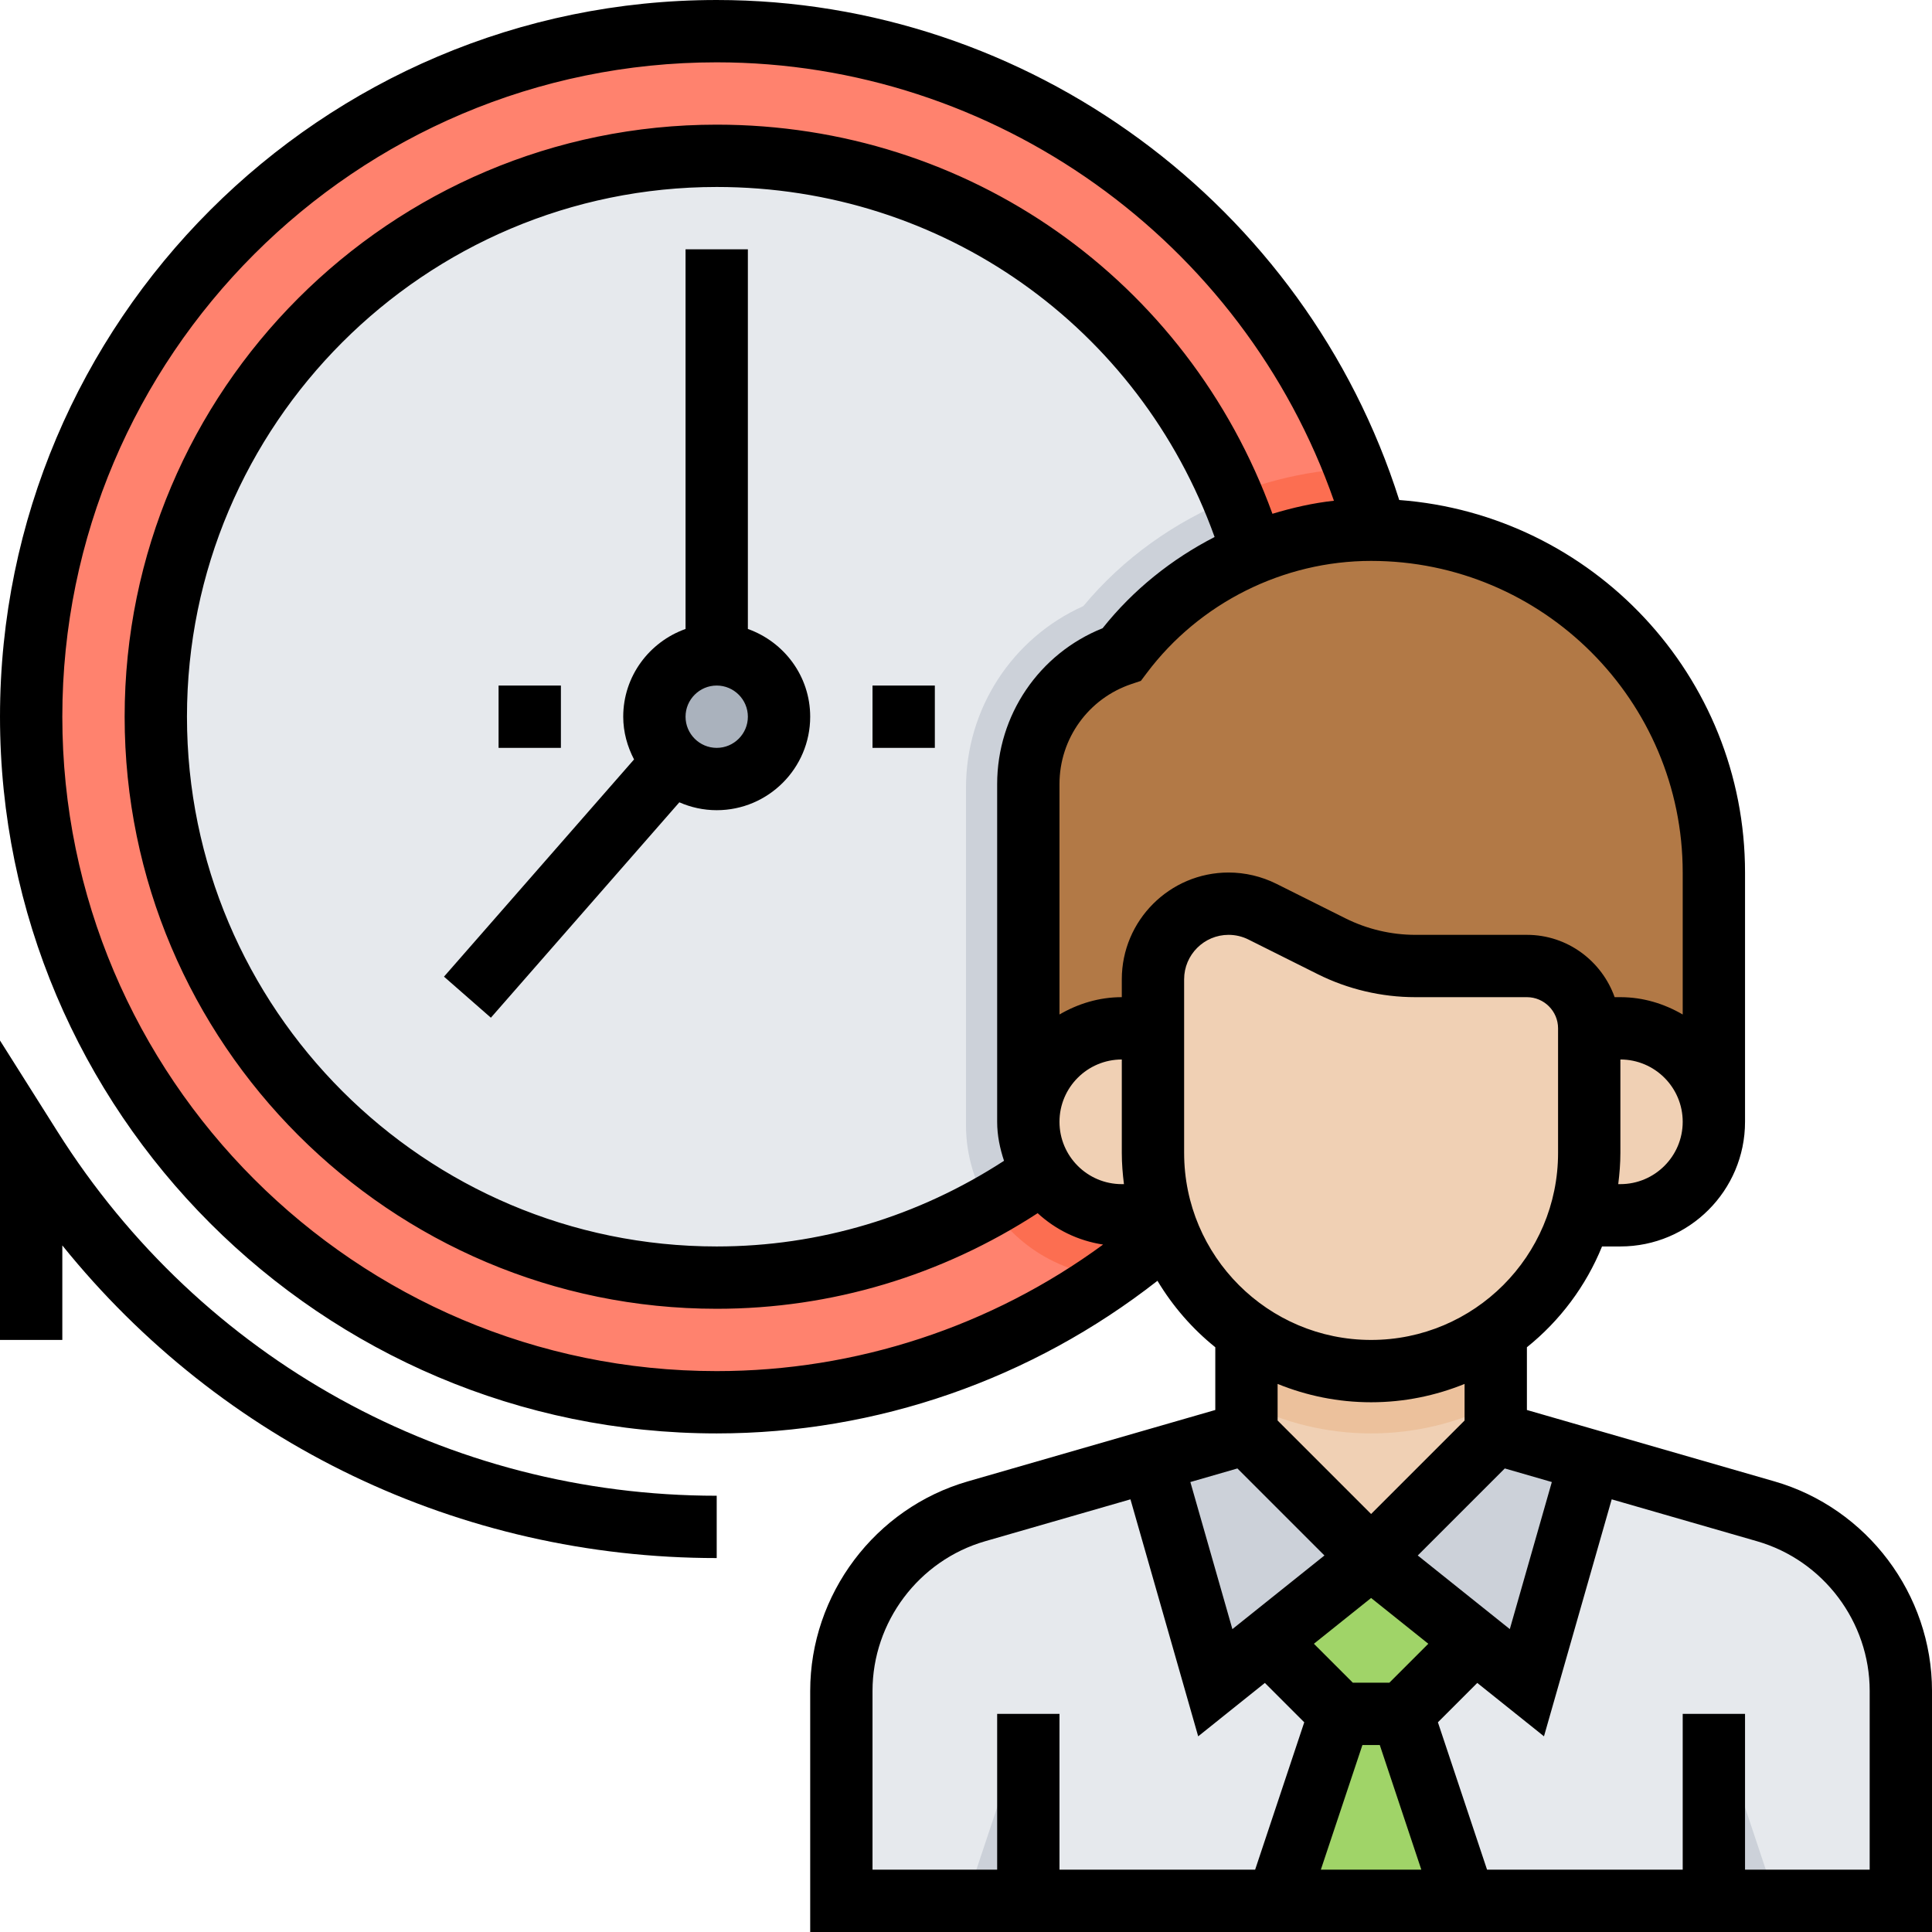 <svg height="496pt" viewBox="0 0 496 496" width="496pt" xmlns="http://www.w3.org/2000/svg"><path d="m360 184c0 97.203-78.797 176-176 176s-176-78.797-176-176 78.797-176 176-176 176 78.797 176 176zm0 0" fill="#ff826e"/><path d="m360 184c0-22.504-4.273-44-11.969-63.777-27.023 1.145-52.633 13.688-69.91 34.48-18.211 8.176-30.121 26.305-30.121 46.594v102.703h3.391c5.867 13.352 18.816 22.801 34.059 23.777 45.086-31.875 74.551-84.371 74.551-143.777zm0 0" fill="#fc6e51"/><path d="m328 184c0 79.527-64.473 144-144 144s-144-64.473-144-144 64.473-144 144-144 144 64.473 144 144zm0 0" fill="#e6e9ed"/><path d="m328 184.895c0-20.215-4.199-39.438-11.727-56.895-14.664 5.91-27.898 15.266-38.152 27.602-18.211 8.176-30.121 26.301-30.121 46.59v86.703c0 7.945 2.391 15.312 6.406 21.547 43.891-24.664 73.594-71.609 73.594-125.547zm0 0" fill="#ccd1d9"/><path d="m264 288v-86.703c0-15.105 9.664-28.52 24-33.297 15.113-20.145 38.816-32 64-32 48.602 0 88 39.398 88 88v64zm0 0" fill="#b27946"/><path d="m320 341.953v26.047l-69.305 19.992c-20.543 5.93-34.695 24.734-34.695 46.121v53.887h272v-53.887c0-21.387-14.152-40.191-34.695-46.121l-69.305-19.992v-26.047zm0 0" fill="#e6e9ed"/><path d="m320 328h64v72h-64zm0 0" fill="#f0d0b4"/><path d="m320 360.398c9.656 4.816 20.496 7.602 32 7.602s22.344-2.777 32-7.602v-32.398h-64zm0 0" fill="#ecc19c"/><path d="m296 251.414v44.586c0 30.93 25.07 56 56 56s56-25.07 56-56v-32c0-8.84-7.16-16-16-16h-28.672c-7.449 0-14.801-1.734-21.465-5.062l-17.766-8.883c-2.699-1.352-5.664-2.055-8.684-2.055-10.719 0-19.414 8.695-19.414 19.414zm0 0" fill="#f0d0b4"/><path d="m408.328 375.016-24.328-7.016-32 32 40 32zm0 0" fill="#ccd1d9"/><path d="m312 432 40-32-32-32-24.391 7.039zm0 0" fill="#ccd1d9"/><path d="m296 264h-8c-13.258 0-24 10.742-24 24s10.742 24 24 24h128c13.258 0 24-10.742 24-24s-10.742-24-24-24zm0 0" fill="#f0d0b4"/><path d="m264 488v-48l-16 48zm0 0" fill="#ccd1d9"/><path d="m325.336 421.336 18.664 18.664-16 48h48l-16-48 18.664-18.664-26.664-21.336zm0 0" fill="#a0d468"/><path d="m440 488v-48l16 48zm0 0" fill="#ccd1d9"/><path d="m200 184c0 8.836-7.164 16-16 16s-16-7.164-16-16 7.164-16 16-16 16 7.164 16 16zm0 0" fill="#aab2bd"/><path d="m455.52 380.305-63.52-18.32v-16.105c8.457-6.789 15.145-15.68 19.289-25.879h4.711c17.648 0 32-14.352 32-32v-64c0-50.496-39.215-91.922-88.777-95.633-24.07-75.832-95.207-128.367-175.223-128.367-101.457 0-184 82.543-184 184s82.543 184 184 184c41.16 0 80.887-13.938 113.152-39.184 3.918 6.527 8.938 12.312 14.848 17.062v16.105l-63.52 18.328c-23.832 6.863-40.48 28.992-40.48 53.801v61.887h288v-61.887c0-24.809-16.648-46.938-40.48-53.809zm-57.121.176-10.789 37.758-23.633-18.902 22.344-22.344zm-48.629 67.52h4.461l10.664 32h-25.797zm6.918-16h-9.375l-10-10 14.688-11.754 14.688 11.754zm59.312-128h-.551c.328-2.625.551-5.289.551-8v-24c8.824 0 16 7.176 16 16s-7.176 16-16 16zm16-80v36.449c-4.727-2.754-10.145-4.449-16-4.449h-1.473c-3.312-9.289-12.113-16-22.527-16h-28.664c-6.176 0-12.359-1.465-17.887-4.223l-17.77-8.883c-3.801-1.895-8.031-2.895-12.266-2.895-15.109 0-27.414 12.305-27.414 27.414v4.586c-5.855 0-11.273 1.695-16 4.449v-59.152c0-11.68 7.449-22.008 18.527-25.703l2.367-.793 1.504-2c13.531-18.031 35.059-28.801 57.602-28.801 44.113 0 80 35.887 80 80zm-176-22.703v86.703c0 3.512.711 6.84 1.762 10.008-22.082 14.344-47.418 21.992-73.762 21.992-74.992 0-136-61.008-136-136s61.008-136 136-136c57.969 0 108.434 35.863 127.824 89.863-11.023 5.664-20.914 13.551-28.754 23.418-16.285 6.52-27.07 22.285-27.07 40.016zm16 86.703c0-8.824 7.176-16 16-16v24c0 2.711.223 5.375.551 8h-.551c-8.824 0-16-7.176-16-16zm-256-104c0-92.641 75.359-168 168-168 71.406 0 135.098 45.824 158.457 112.551-5.387.594-10.641 1.793-15.785 3.352-21.809-60.062-78.078-99.902-142.672-99.902-83.816 0-152 68.184-152 152s68.184 152 152 152c29.434 0 57.734-8.527 82.398-24.543 4.586 4.223 10.363 7.078 16.801 8.055-28.688 21.031-63.383 32.488-99.199 32.488-92.641 0-168-75.359-168-168zm288 112v-44.586c0-6.293 5.121-11.414 11.414-11.414 1.762 0 3.531.414 5.105 1.207l17.77 8.883c7.734 3.871 16.391 5.91 25.047 5.91h28.664c4.406 0 8 3.594 8 8v32c0 26.473-21.527 48-48 48s-48-21.527-48-48zm48 64c8.488 0 16.586-1.695 24-4.711v9.398l-24 24-24-24v-9.398c7.414 3.016 15.512 4.711 24 4.711zm-34.32 16.992 22.344 22.344-23.633 18.902-10.789-37.758zm-93.68 57.121c0-17.723 11.887-33.52 28.91-38.434l37.312-10.758 17.387 60.84 17.125-13.707 10.105 10.105-12.609 37.84h-50.23v-40h-16v40h-32zm256 45.887h-32v-40h-16v40h-50.23l-12.617-37.84 10.105-10.105 17.125 13.707 17.387-60.84 37.309 10.758c17.035 4.914 28.922 20.711 28.922 38.434zm0 0"/><path d="m192 161.473v-97.473h-16v97.473c-9.289 3.312-16 12.113-16 22.527 0 3.969 1.062 7.664 2.777 10.969l-48.793 55.766 12.039 10.539 48.383-55.297c2.945 1.289 6.18 2.023 9.594 2.023 13.23 0 24-10.77 24-24 0-10.414-6.711-19.215-16-22.527zm-8 30.527c-4.406 0-8-3.594-8-8s3.594-8 8-8 8 3.594 8 8-3.594 8-8 8zm0 0"/><path d="m14.77 290.527-14.77-23.398v76.871h16v-24.266c40.824 50.672 101.961 80.266 168 80.266v-16c-69.039 0-132.312-34.945-169.23-93.473zm0 0"/><path d="m224 176h16v16h-16zm0 0"/><path d="m128 176h16v16h-16zm0 0"/></svg>
